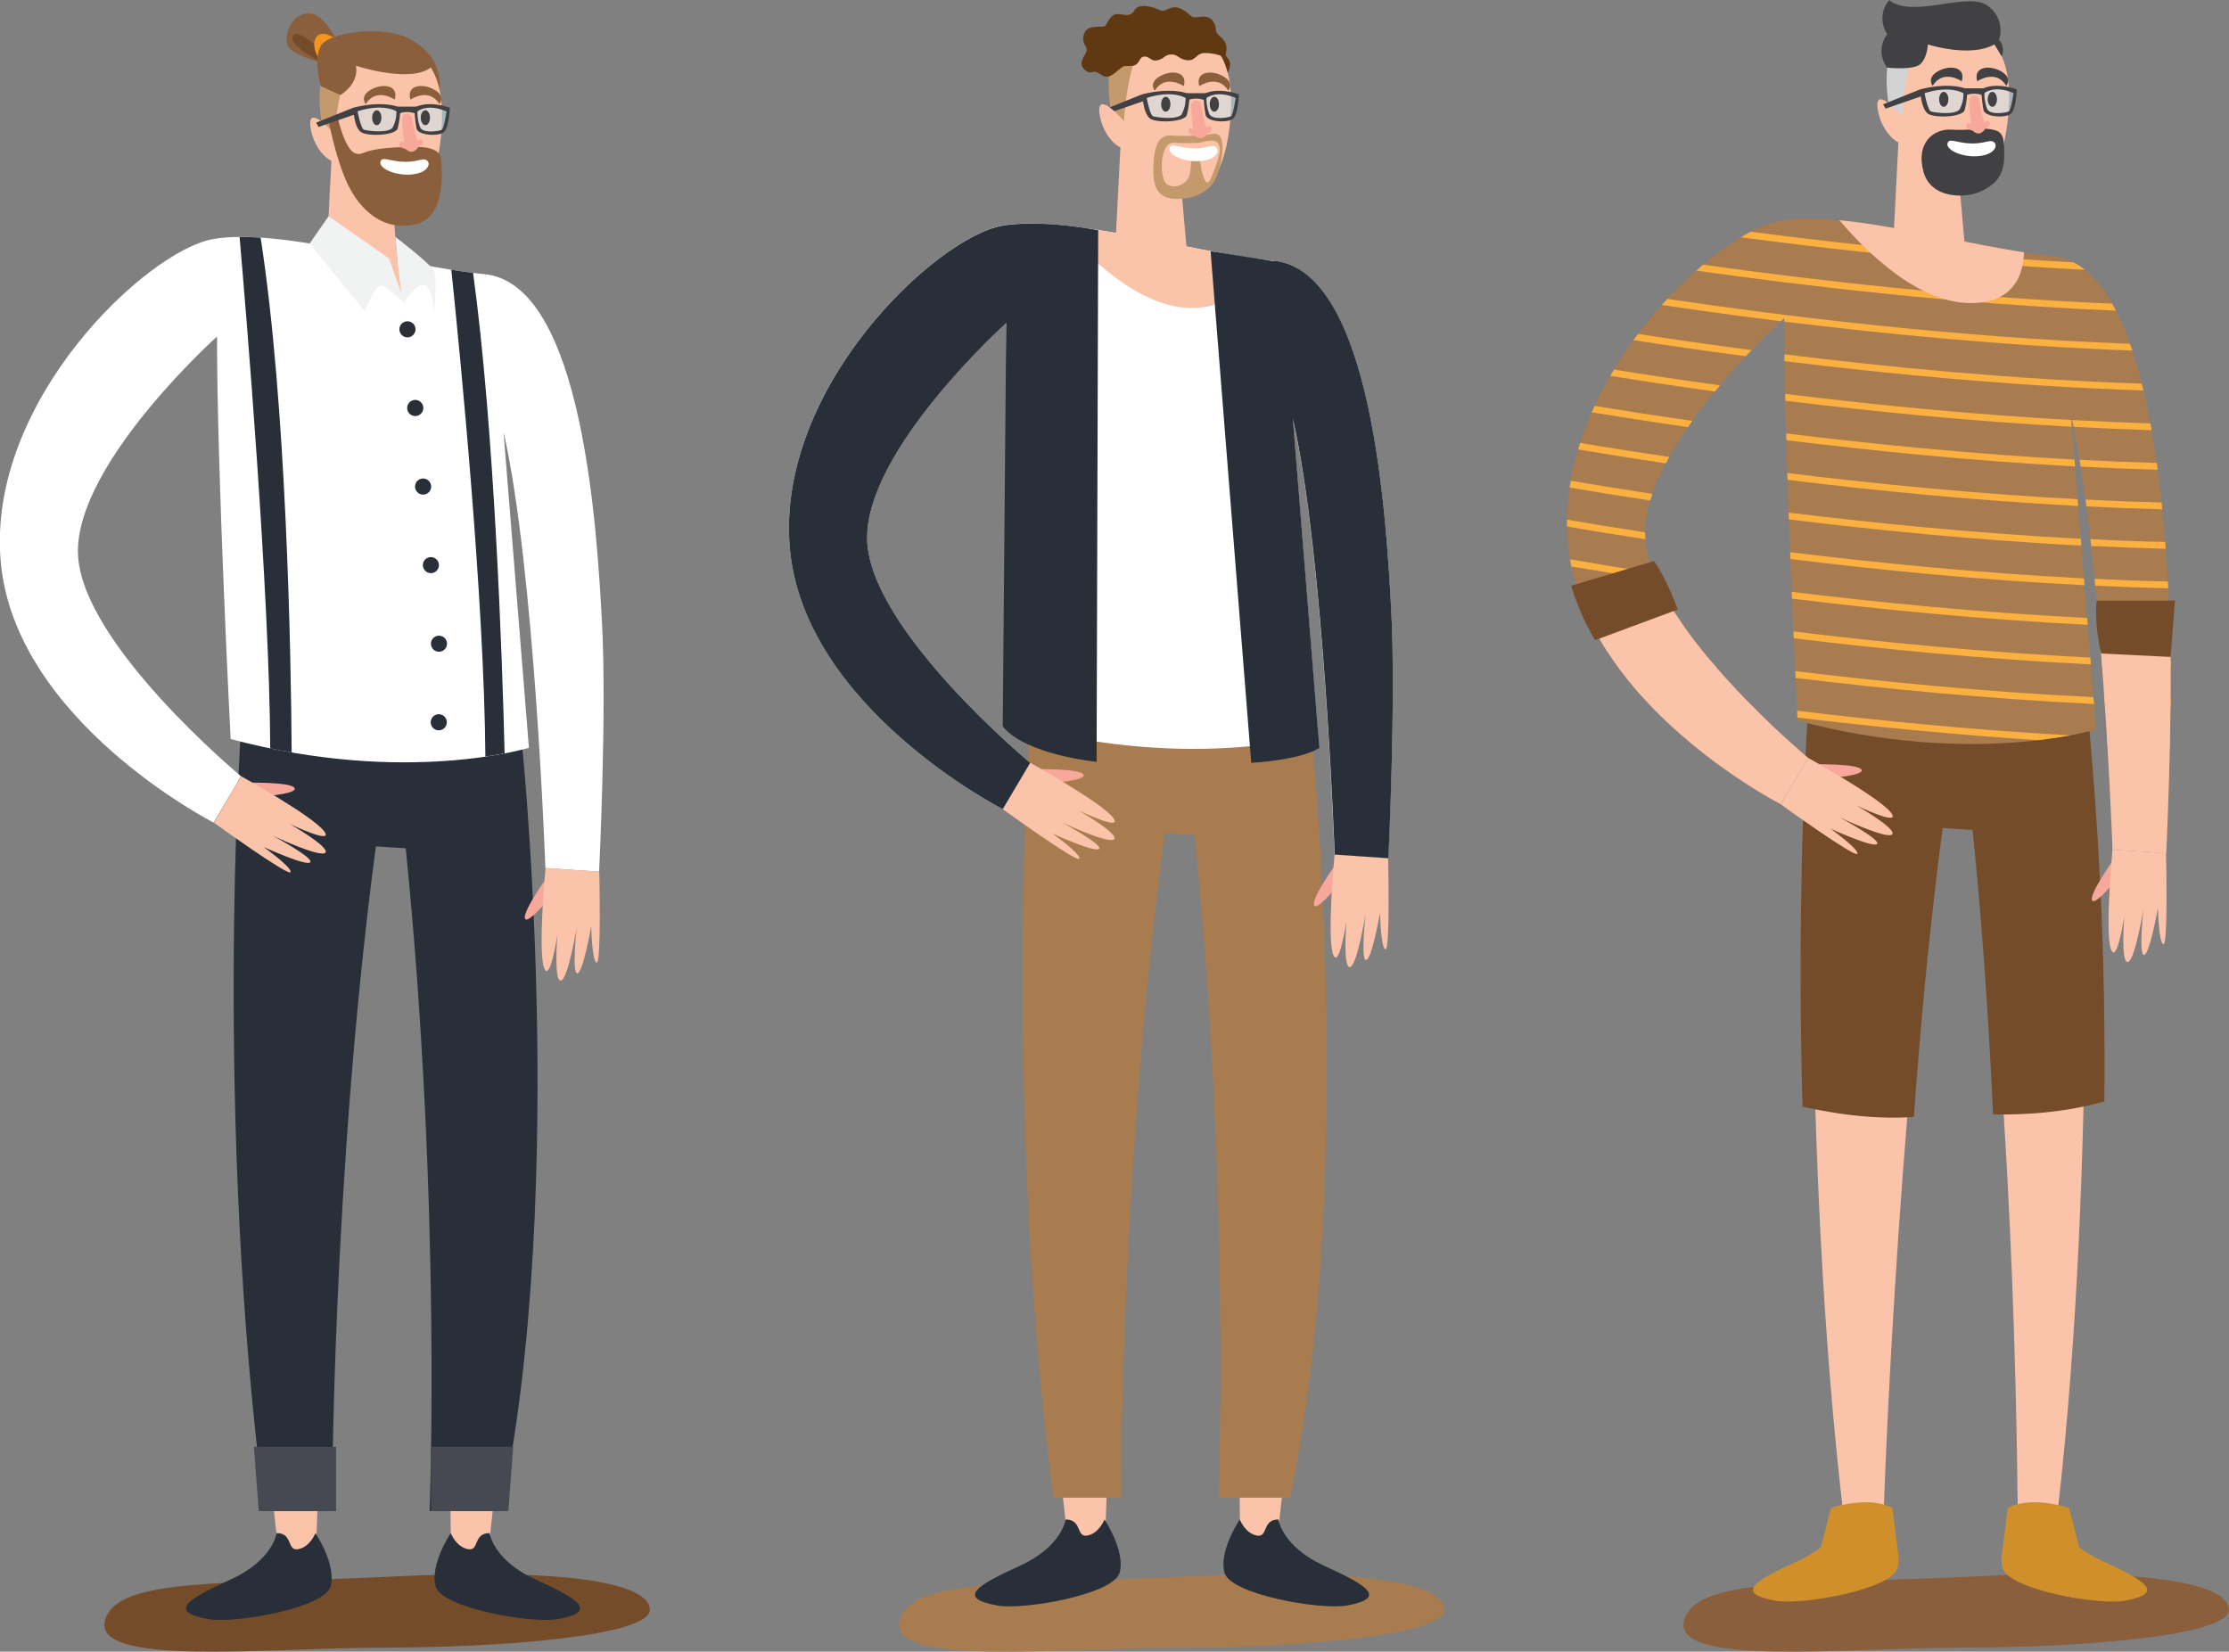 <svg xmlns="http://www.w3.org/2000/svg" viewBox="0 0 654.78 485.22"><rect x="0" y="0" width="654.78" height="485.22" fill="#808080" stroke="none"/><defs><style>.cls-1{fill:#754c29;}.cls-2{fill:#a97c50;}.cls-3{fill:#8b5e3c;}.cls-4{fill:#fbc3a9;}.cls-5{fill:#282f39;}.cls-6{fill:#474952;}.cls-7{fill:#fff;}.cls-8{fill:#f1f2f2;}.cls-9{fill:#f7941d;}.cls-10{fill:#c49a6c;}.cls-11{fill:#c7eafb;opacity:0.5;}.cls-12{fill:#414042;}.cls-13{fill:#f8a79b;}.cls-14{fill:#603913;}.cls-15{fill:#cf8f2a;}.cls-16{fill:#d1d3d4;}.cls-17{fill:#fbb040;}</style></defs><g id="Object"><path class="cls-1" d="M90.33,545.51C94,532.89,125.67,535.16,175,532.75s74.67,1.58,75.33,9.58-44.72,11.34-78.69,11.34S86.33,559.36,90.33,545.51Z" transform="translate(-59.44 -69.61)"/><path class="cls-2" d="M323.75,545.51c3.65-12.62,35.34-10.35,84.67-12.76s74.67,1.58,75.33,9.58S439,553.67,405.06,553.67,319.75,559.36,323.75,545.51Z" transform="translate(-59.44 -69.61)"/><path class="cls-3" d="M554.21,545.51c3.65-12.62,35.34-10.35,84.67-12.76s74.67,1.58,75.33,9.58-44.71,11.34-78.69,11.34S550.21,559.36,554.21,545.51Z" transform="translate(-59.44 -69.61)"/><path class="cls-4" d="M141.76,529.17l10.41,1.47c.09-14.43,4.35-124,16.12-212.64l.25-1.83h11l.24,1.83c11.78,88.61,12.06,198.21,12.15,212.64l10.41-1.47c13.36-104.94,8.36-227.11,9.28-242.24l0,0H132.49C131.57,302,128.4,424.19,141.76,529.17Z" transform="translate(-59.44 -69.61)"/><path class="cls-5" d="M140.7,520s-1,7.93-13.5,13.63-18.72,9.42-6.58,11.65c7.63,1.4,34.2-3.22,35.94-9.66S152.1,520,152.1,520s-1.49,4-5,4.71S145.65,520,140.7,520Z" transform="translate(-59.44 -69.61)"/><path class="cls-5" d="M203.26,520s1,7.93,13.49,13.63,18.72,9.42,6.58,11.65c-7.63,1.4-34.2-3.22-35.93-9.66S191.86,520,191.86,520s1.49,4,5,4.71S198.3,520,203.26,520Z" transform="translate(-59.44 -69.61)"/><path class="cls-5" d="M130.18,284.93h82.28s14.23,132.92-5.89,228.61H185.63s3.59-89.29-7-194.72h0l-8.77-.56c-12.91,97.15-12.89,195.28-12.89,195.28h-19.8C122.25,398.55,130.18,284.93,130.18,284.93Z" transform="translate(-59.44 -69.61)"/><polygon class="cls-6" points="98.73 443.93 76.02 443.93 74.57 425.03 98.73 425.03 98.73 443.93"/><polygon class="cls-6" points="126.61 443.93 149.32 443.93 150.77 425.03 126.61 425.03 126.61 443.93"/><path class="cls-7" d="M127.19,286.72s-4-77.54-4-118.25c0,0-41.43,37.24-40.85,63.58s47.91,65.61,47.91,65.61l-8.06,13.61s-58.55-29.85-62.56-76.88,42.95-91.11,62.42-94.55,56.36,8.13,79.66,10.31c29.13,2.72,33.14,76.15,34.57,102.49s-.85,73.05-.85,73.05l-15.78-1.07s-3.13-88-12.29-128.09l7.45,92.76S178.7,300.45,127.19,286.72Z" transform="translate(-59.44 -69.61)"/><path class="cls-4" d="M157,112.8,155.5,142l21.92,14s-.78-6.38-1.31-10.9l-2.33-26.45Z" transform="translate(-59.44 -69.61)"/><path class="cls-8" d="M177.42,156l-1.31-10.9-.52-5.89s10.27,7.83,11.35,10,0,11.81,0,11.81-.61-7.3-2.88-7.73-5.92,5.15-5.92,5.15-5.14-4.94-6.87-4.94-4.73,7.52-4.73,7.52l-16.15-19.87,5.57-8,17.74,12.39Z" transform="translate(-59.44 -69.61)"/><path class="cls-3" d="M187.16,88.18s1.94,3.92,1.37,7.6l-7.34-5.57S182.58,85.57,187.16,88.18Z" transform="translate(-59.44 -69.61)"/><path class="cls-3" d="M158.72,82.29s-3.93-8.87-8.61-8.74-6.9,5.17-6.4,8.74,11,5.89,11,5.89Z" transform="translate(-59.44 -69.61)"/><path class="cls-1" d="M155.25,85.81s-8.37-8.57-9.8-5.62S154.09,88,154.09,88Z" transform="translate(-59.44 -69.61)"/><path class="cls-9" d="M153.32,87.21s-2.94-4.3-.8-6.88,7.42,2.08,7.42,2.08Z" transform="translate(-59.44 -69.61)"/><path class="cls-4" d="M154.09,97.23c0-11.59,10.65-16.3,21.62-14.41s15,11.91,13.17,27.89S181,131.4,173.21,131.4C163.48,131.4,154.09,111.65,154.09,97.23Z" transform="translate(-59.44 -69.61)"/><path class="cls-10" d="M157.85,109.15s.46-15.11,6.29-25.69c0,0-9.51,1.92-10.62,11.42s2.92,21.79,2.92,21.79Z" transform="translate(-59.44 -69.61)"/><path class="cls-4" d="M157.85,109.15s-8.15-9.5-7.21-2.24,7.21,12.58,9.3,9.24Z" transform="translate(-59.44 -69.61)"/><path class="cls-3" d="M181,112.8s7.72-.59,8,3.54c.15,1.79,2,16.82-7.33,19.11-9.44,2.33-16.48-4-20.18-11.94s-5.69-19.33-5.69-19.33h2.84s2.13,9.46,5.12,10.46S164.79,112.8,181,112.8Z" transform="translate(-59.44 -69.61)"/><path class="cls-11" d="M164,102.12s1,5.5,2.05,5.88,8,1.29,9.25-.77a10.41,10.41,0,0,0,1.15-5.11S172.29,99.45,164,102.12Z" transform="translate(-59.44 -69.61)"/><path class="cls-12" d="M163.17,101.26s.24,6,2.47,7.24,9.89.88,10.6-1.12a27.89,27.89,0,0,0,.82-6.12S172.59,98.9,163.17,101.26ZM174.83,107c-1.18,1.88-7.54,1.06-8.48.7s-1.88-5.39-1.88-5.39c7.65-2.45,11.41,0,11.41,0A9.6,9.6,0,0,1,174.83,107Z" transform="translate(-59.44 -69.61)"/><path class="cls-11" d="M191,102.12s-.76,5.5-1.53,5.88-6,1.29-6.91-.77a13.53,13.53,0,0,1-.87-5.11S184.75,99.45,191,102.12Z" transform="translate(-59.44 -69.61)"/><path class="cls-12" d="M181.19,101.26a37.14,37.14,0,0,0,.61,6.12c.53,2,6.25,2.35,7.93,1.12s1.85-7.24,1.85-7.24C184.53,98.9,181.19,101.26,181.19,101.26Zm.88,1.08s2.82-2.45,8.54,0c0,0-.71,5-1.41,5.39s-5.46,1.18-6.34-.7A12.37,12.37,0,0,1,182.07,102.34Z" transform="translate(-59.44 -69.61)"/><path class="cls-12" d="M176.38,103.06a6.92,6.92,0,0,1,5.32,0l.3-2.12h-5.75Z" transform="translate(-59.44 -69.61)"/><polygon class="cls-12" points="103.73 31.65 92.87 36.03 93.56 37.3 104.7 33.45 103.73 31.65"/><path class="cls-12" d="M170.12,102c-.75,0-1.36,1-1.36,2.2s.61,2.19,1.36,2.19,1.36-1,1.36-2.19S170.87,102,170.12,102Z" transform="translate(-59.44 -69.61)"/><path class="cls-12" d="M184.39,102c-.75,0-1.36,1-1.36,2.2s.61,2.19,1.36,2.19,1.36-1,1.36-2.19S185.14,102,184.39,102Z" transform="translate(-59.44 -69.61)"/><path class="cls-13" d="M180.49,104.3a50.15,50.15,0,0,0,1.56,6.81s1.13-1.22,1.54-.13-1.16,1.62-1.16,1.62-1.49,3-3.81.8c0,0-2.4-.51-1.8-1.74s1.44.2,1.44.2a46.24,46.24,0,0,1-.65-7.31,1.48,1.48,0,0,1,1.16-1.46h0A1.46,1.46,0,0,1,180.49,104.3Z" transform="translate(-59.44 -69.61)"/><path class="cls-3" d="M175.4,98.88s-5.41-3.76-8.54,1.33c0,0-1.88-2.27,1.49-4.23S176.65,94.49,175.4,98.88Z" transform="translate(-59.44 -69.61)"/><path class="cls-3" d="M180,98.88s5.41-3.76,8.55,1.33c0,0,1.88-2.27-1.49-4.23S178.7,94.49,180,98.88Z" transform="translate(-59.44 -69.61)"/><path class="cls-7" d="M171.4,116.68c.77-1.1,3.85.85,8.62.4,3-.28,4-1.18,5-.18s-.09,3.72-5.13,4S170,118.64,171.4,116.68Z" transform="translate(-59.44 -69.61)"/><path class="cls-3" d="M164,88.92s18.37,6.08,23.2-.74c0,0-1.82-4.41-8-7.42-7.48-3.62-21.89-1.71-25,1.65s-.57,12.47-.57,12.47l5.79,2.67S165,94.32,164,88.92Z" transform="translate(-59.44 -69.61)"/><path class="cls-13" d="M131.33,299.55s13.57-.32,14.64,1.56-11.17,2.64-11.17,2.64Z" transform="translate(-59.44 -69.61)"/><path class="cls-4" d="M130.3,297.66s20.67,11.5,24.24,16-10-2-10-2,11.86,6.79,10.48,8.44-15.51-5-15.51-5,12,6.42,11.09,7.8-13.71-4.45-13.71-4.45,8.51,6.12,7.89,7.39-22.49-14.54-22.49-14.54Z" transform="translate(-59.44 -69.61)"/><path class="cls-13" d="M220.67,326.54s-7.94,11-7,12.95,8.5-7.71,8.5-7.71Z" transform="translate(-59.44 -69.61)"/><path class="cls-4" d="M219.7,324.62s-2.22,23.55-.52,29.05,4-9.42,4-9.42-1.12,13.62,1,13.42S228.87,342,228.87,342s-1.51,13.53.15,13.56,4.09-13.82,4.09-13.82.23,10.48,1.62,10.68.75-26.76.75-26.76Z" transform="translate(-59.44 -69.61)"/><path class="cls-5" d="M136,139.42c-2.15-.14-4.21-.22-6.18-.2,1.81,20.82,8.82,104.41,9,150.25q3.19.66,6.3,1.2C144.93,261.74,143.62,188.55,136,139.42Z" transform="translate(-59.44 -69.61)"/><path class="cls-5" d="M198.41,149.78c-2-.25-4.18-.56-6.39-.91,2.68,25.76,9.69,97.29,10,143q3.21-.47,5.65-.95C207,263,204.66,195.4,198.41,149.78Z" transform="translate(-59.44 -69.61)"/><path class="cls-5" d="M179.12,164a2.36,2.36,0,1,0,2.37,2.36A2.36,2.36,0,0,0,179.12,164Z" transform="translate(-59.44 -69.61)"/><path class="cls-5" d="M181.42,187.1a2.37,2.37,0,1,0,2.37,2.37A2.37,2.37,0,0,0,181.42,187.1Z" transform="translate(-59.44 -69.61)"/><path class="cls-5" d="M183.73,210.19a2.36,2.36,0,1,0,2.36,2.36A2.36,2.36,0,0,0,183.73,210.19Z" transform="translate(-59.44 -69.61)"/><circle class="cls-5" cx="126.58" cy="166.02" r="2.36"/><circle class="cls-5" cx="128.95" cy="189.11" r="2.36"/><path class="cls-5" d="M188.33,279.44a2.36,2.36,0,1,0,2.36,2.36A2.35,2.35,0,0,0,188.33,279.44Z" transform="translate(-59.44 -69.61)"/><path class="cls-4" d="M373.54,525.22,384,526.69c.09-14.43,4.34-124,16.12-212.64l.24-1.83h11l.24,1.83c11.78,88.61,12.06,198.21,12.15,212.64l10.41-1.47c13.36-104.94,8.36-227.11,9.27-242.24l0,0H364.27C363.35,298,360.18,420.24,373.54,525.22Z" transform="translate(-59.44 -69.61)"/><path class="cls-5" d="M372.48,516s-1,7.93-13.5,13.63-18.72,9.42-6.58,11.65c7.63,1.4,34.2-3.22,35.94-9.66S383.87,516,383.87,516s-1.48,4-4.95,4.71S377.43,516,372.48,516Z" transform="translate(-59.44 -69.61)"/><path class="cls-5" d="M435,516s1,7.93,13.49,13.63,18.72,9.42,6.58,11.65c-7.63,1.4-34.2-3.22-35.93-9.66S423.64,516,423.64,516s1.48,4,4.95,4.71S430.08,516,435,516Z" transform="translate(-59.44 -69.61)"/><path class="cls-2" d="M362,281h82.28s14.23,132.92-5.89,228.61H417.41s3.58-89.29-7.05-194.72h0l-8.77-.56c-12.91,97.15-12.89,195.28-12.89,195.28H368.9C354,394.6,362,281,362,281Z" transform="translate(-59.44 -69.61)"/><path class="cls-7" d="M359,282.77s-4-77.54-4-118.25c0,0-41.43,37.24-40.85,63.58s47.91,65.61,47.91,65.61L354,307.32s-58.55-29.85-62.56-76.88,43-91.11,62.41-94.55,56.37,8.13,79.67,10.31c29.13,2.72,33.13,76.15,34.57,102.49s-.85,73.05-.85,73.05l-15.78-1.07s-3.13-88-12.29-128.09l7.44,92.76S410.47,296.5,359,282.77Z" transform="translate(-59.44 -69.61)"/><path class="cls-4" d="M388.77,108.85,387.28,138l21.92,14s-.78-6.38-1.32-10.9l-2.33-26.45Z" transform="translate(-59.44 -69.61)"/><path class="cls-4" d="M385.86,93.28c0-11.59,10.66-16.3,21.63-14.42s15.05,11.92,13.17,27.9-7.84,20.69-15.67,20.69C395.26,127.45,385.86,107.7,385.86,93.28Z" transform="translate(-59.44 -69.61)"/><path class="cls-10" d="M389.63,105.2s.45-15.11,6.29-25.69c0,0-9.51,1.91-10.62,11.42s2.92,21.79,2.92,21.79Z" transform="translate(-59.44 -69.61)"/><path class="cls-11" d="M395.73,98.17s1,5.5,2,5.88,8,1.29,9.24-.77a10.35,10.35,0,0,0,1.16-5.11S404.07,95.5,395.73,98.17Z" transform="translate(-59.44 -69.61)"/><path class="cls-12" d="M395,97.31s.24,6,2.47,7.24,9.89.88,10.6-1.12a27.89,27.89,0,0,0,.82-6.12S404.37,95,395,97.31Zm11.65,5.77c-1.17,1.88-7.53,1-8.47.7s-1.88-5.39-1.88-5.39c7.65-2.45,11.41,0,11.41,0A9.54,9.54,0,0,1,406.6,103.08Z" transform="translate(-59.44 -69.61)"/><path class="cls-11" d="M422.77,98.17s-.77,5.5-1.53,5.88-6,1.29-6.92-.77a13.43,13.43,0,0,1-.86-5.11S416.53,95.5,422.77,98.17Z" transform="translate(-59.44 -69.61)"/><path class="cls-12" d="M413,97.31a36,36,0,0,0,.61,6.12c.53,2,6.25,2.35,7.93,1.12s1.84-7.24,1.84-7.24C416.31,95,413,97.31,413,97.31Zm.88,1.08s2.81-2.45,8.54,0c0,0-.71,5-1.41,5.39s-5.46,1.18-6.34-.7A12.37,12.37,0,0,1,413.85,98.39Z" transform="translate(-59.44 -69.61)"/><path class="cls-12" d="M408.16,99.11a6.9,6.9,0,0,1,5.31,0l.31-2.12H408Z" transform="translate(-59.44 -69.61)"/><polygon class="cls-12" points="335.51 27.7 324.64 32.08 325.34 33.35 336.48 29.5 335.51 27.7"/><path class="cls-10" d="M418.16,110.27c-1.11-2.35-2.77-1-6.19-.85a82.24,82.24,0,0,1-8.49,0c-4.31-.25-5.08,4.39-5.24,9.63s1.17,9,6.86,9,9.31-2.38,11.07-5.25S419.27,112.62,418.16,110.27Zm-2,9.28c-1.64,4.5-2.25,4.5-3.2,2a19,19,0,0,1-1-5.63H409.2a14.25,14.25,0,0,1-.36,5.13c-.71,3.25-6.29,4.87-7.54,1.25s-.5-11,2.87-10.75a72.61,72.61,0,0,0,7.8,0s3.95-1.38,5.14,0S417.8,115.05,416.17,119.55Z" transform="translate(-59.44 -69.61)"/><ellipse class="cls-12" cx="342.45" cy="30.62" rx="1.36" ry="2.19"/><ellipse class="cls-12" cx="356.72" cy="30.62" rx="1.36" ry="2.19"/><path class="cls-13" d="M412.27,100.35a48.67,48.67,0,0,0,1.56,6.81s1.13-1.22,1.54-.13-1.16,1.62-1.16,1.62-1.49,3-3.81.8c0,0-2.4-.51-1.8-1.74s1.43.2,1.43.2a47,47,0,0,1-.64-7.31,1.48,1.48,0,0,1,1.16-1.46h0A1.46,1.46,0,0,1,412.27,100.35Z" transform="translate(-59.44 -69.61)"/><path class="cls-3" d="M407.18,94.93s-5.41-3.76-8.54,1.33c0,0-1.88-2.27,1.49-4.23S408.43,90.54,407.18,94.93Z" transform="translate(-59.44 -69.61)"/><path class="cls-3" d="M411.73,94.93s5.41-3.76,8.54,1.33c0,0,1.88-2.27-1.48-4.23S410.48,90.54,411.73,94.93Z" transform="translate(-59.44 -69.61)"/><path class="cls-7" d="M403.18,112.73c.77-1.1,3.85.85,8.62.4,3-.28,4-1.18,5-.18s-.08,3.72-5.12,4S401.82,114.69,403.18,112.73Z" transform="translate(-59.44 -69.61)"/><path class="cls-14" d="M418.11,86a14,14,0,0,0-5.14-.79c-2.25.25-2.32,2.33-4.79,2.08s-2.77-1.75-4.7-1.67-2,1.21-4,1.69-2.34-1.29-4-1.07-1.09,2.63-3.75,2.72-2-.16-4.69,2-3.48.88-5.15,0-2,.95-4-1.05.59-4,.75-5.5-1.66-1.9-.75-4.87,5.5-1.63,6.21-2.38,1.51-3.41,3.53-3.41,3.85,1.08,5.1-1.17,5.91-.83,7.41,0,2.84-1.25,5.17-.75,3.63,2.5,4.73,2.83,4.19-1.16,5.77,1.25-.29,2.42,2.31,4.67,1.19,4.5,1.44,5.33,2.23,1.68.54,5.05C420.09,90.93,419.1,87.3,418.11,86Z" transform="translate(-59.44 -69.61)"/><path class="cls-4" d="M389.63,105.2s-8.15-9.5-7.21-2.24,7.21,12.58,9.3,9.24Z" transform="translate(-59.44 -69.61)"/><path class="cls-13" d="M363.11,295.6s13.57-.32,14.63,1.56-11.17,2.64-11.17,2.64Z" transform="translate(-59.44 -69.61)"/><path class="cls-4" d="M362.08,293.71s20.67,11.5,24.24,16-10.05-2-10.05-2,11.85,6.79,10.48,8.44-15.51-5-15.51-5,12,6.42,11.09,7.8-13.71-4.45-13.71-4.45,8.51,6.12,7.88,7.39S354,307.32,354,307.32Z" transform="translate(-59.44 -69.61)"/><path class="cls-13" d="M452.45,322.59s-7.94,11-7,13,8.51-7.71,8.51-7.71Z" transform="translate(-59.44 -69.61)"/><path class="cls-4" d="M451.48,320.67s-2.23,23.55-.52,29.05,4-9.42,4-9.42-1.11,13.62,1,13.42,4.63-15.64,4.63-15.64-1.51,13.53.14,13.56,4.1-13.82,4.1-13.82.22,10.48,1.62,10.68.75-26.76.75-26.76Z" transform="translate(-59.44 -69.61)"/><path class="cls-4" d="M425.22,145.18c-16.6-2.53-37.4-7.81-54.21-9.43,7.35,8.71,23.38,25.07,39.67,24.32C422,159.55,425,152.22,425.22,145.18Z" transform="translate(-59.44 -69.61)"/><path class="cls-5" d="M314.17,228.1c-.58-26.34,40.85-63.58,40.85-63.58L354,283c6.72,8.41,27.57,10.41,27.57,10.41l.47-156.17c-18.64-3.4-28.19-1.31-28.19-1.31-19.46,3.44-66.42,47.53-62.41,94.55S354,307.32,354,307.32l8.06-13.61S314.74,254.44,314.17,228.1Z" transform="translate(-59.44 -69.61)"/><path class="cls-5" d="M468.11,248.69c-1.44-26.34-5.44-99.77-34.57-102.49l0,.13-18.48-2.9L427,293.71s14-.68,20-4.34l-7.78-96.79h0c9.16,40.08,12.29,128.09,12.29,128.09l15.78,1.07S469.54,275,468.11,248.69Z" transform="translate(-59.44 -69.61)"/><path class="cls-4" d="M602.08,523.78l10.41,1.47c.09-14.43,4.34-124,16.12-212.64l.24-1.83h11l.25,1.83c11.77,88.61,12.06,198.21,12.15,212.64l10.41-1.47C676,418.83,671,296.67,671.91,281.53h-79.1C591.89,296.59,588.71,418.8,602.08,523.78Z" transform="translate(-59.44 -69.61)"/><path class="cls-1" d="M621.66,397.73c1.89-26.6,4.6-55.77,8.46-84.86l8.78.56c3,29.68,4.86,58.08,6,83.57,8.82.16,21-.46,32.7-3.82a1077.06,1077.06,0,0,0-4.82-113.64H590.5s-3.42,49-1.56,115.16C597.51,396.65,609.78,398.63,621.66,397.73Z" transform="translate(-59.44 -69.61)"/><path class="cls-15" d="M601,514.59s-1,7.93-13.49,13.63-18.72,9.42-6.58,11.65c7.63,1.4,34.2-3.22,35.93-9.67s-4.46-15.61-4.46-15.61-1.49,4-4.95,4.71S606,514.59,601,514.59Z" transform="translate(-59.44 -69.61)"/><path class="cls-15" d="M594.33,524.16l3-11.55s11-3.75,18,0l1.6,12.64Z" transform="translate(-59.44 -69.61)"/><path class="cls-15" d="M663.55,514.59s1,7.93,13.49,13.63,18.72,9.42,6.58,11.65c-7.63,1.4-34.2-3.22-35.93-9.67s4.46-15.61,4.46-15.61,1.49,4,5,4.71S658.59,514.59,663.55,514.59Z" transform="translate(-59.44 -69.61)"/><path class="cls-15" d="M670.23,524.16l-3-11.55s-11-3.75-18,0l-1.6,12.64Z" transform="translate(-59.44 -69.61)"/><path class="cls-2" d="M587.51,281.33s-4-77.55-4-118.25c0,0-41.43,37.24-40.86,63.58s47.91,65.61,47.91,65.61l-8.05,13.61S524,276,520,229s42.94-91.11,62.41-94.55,56.36,8.13,79.67,10.31c29.12,2.72,33.13,76.15,34.56,102.49s-.84,73-.84,73L680,319.23s-3.13-88-12.29-128.09l7.44,92.76S639,295.06,587.51,281.33Z" transform="translate(-59.44 -69.61)"/><path class="cls-4" d="M617.31,107.41l-1.49,29.18,21.91,14s-.77-6.38-1.31-10.9l-2.33-26.45Z" transform="translate(-59.44 -69.61)"/><path class="cls-4" d="M614.4,91.84c0-11.6,10.66-16.3,21.63-14.42s15.05,11.92,13.16,27.9S641.36,126,633.52,126C623.8,126,614.4,106.26,614.4,91.84Z" transform="translate(-59.44 -69.61)"/><path class="cls-16" d="M618.16,103.75s.46-15.11,6.3-25.68c0,0-9.52,1.91-10.63,11.42s2.93,21.78,2.93,21.78Z" transform="translate(-59.44 -69.61)"/><path class="cls-4" d="M618.16,103.75S610,94.26,611,101.52s7.21,12.58,9.3,9.23Z" transform="translate(-59.44 -69.61)"/><path class="cls-12" d="M644,107.54c-2.79-.46-6.22.5-11.3.16s-10.61,3.7-8.21,12.42c2.19,8,12.58,8,17.53,5.4,5.39-2.83,6.27-6.32,6.18-11.4S647.48,108.1,644,107.54Z" transform="translate(-59.44 -69.61)"/><path class="cls-11" d="M624.27,96.73s1,5.5,2.05,5.88,8,1.29,9.24-.77a10.48,10.48,0,0,0,1.16-5.11S632.61,94.06,624.27,96.73Z" transform="translate(-59.44 -69.61)"/><path class="cls-12" d="M623.49,95.87s.23,6,2.47,7.24,9.89.88,10.59-1.12a27.48,27.48,0,0,0,.83-6.12S632.9,93.51,623.49,95.87Zm11.65,5.76c-1.18,1.89-7.53,1.06-8.47.71S624.78,97,624.78,97c7.65-2.45,11.42,0,11.42,0A9.49,9.49,0,0,1,635.14,101.63Z" transform="translate(-59.44 -69.61)"/><path class="cls-11" d="M651.31,96.73s-.77,5.5-1.54,5.88-5.95,1.29-6.91-.77a13.43,13.43,0,0,1-.86-5.11S645.07,94.06,651.31,96.73Z" transform="translate(-59.44 -69.61)"/><path class="cls-12" d="M641.5,95.87a36.39,36.39,0,0,0,.62,6.12c.53,2,6.25,2.35,7.92,1.12s1.85-7.24,1.85-7.24C644.85,93.51,641.5,95.87,641.5,95.87Zm.88,1.08s2.82-2.45,8.54,0c0,0-.7,5-1.41,5.39s-5.45,1.18-6.33-.71A12.19,12.19,0,0,1,642.38,97Z" transform="translate(-59.44 -69.61)"/><path class="cls-12" d="M636.7,97.67a6.9,6.9,0,0,1,5.31,0l.3-2.12h-5.75Z" transform="translate(-59.44 -69.61)"/><polygon class="cls-12" points="564.04 26.26 553.18 30.64 553.88 31.91 565.01 28.06 564.04 26.26"/><path class="cls-12" d="M630.43,96.59c-.75,0-1.36,1-1.36,2.19s.61,2.2,1.36,2.2,1.36-1,1.36-2.2S631.18,96.59,630.43,96.59Z" transform="translate(-59.44 -69.61)"/><path class="cls-12" d="M644.7,96.59c-.75,0-1.36,1-1.36,2.19s.61,2.2,1.36,2.2,1.36-1,1.36-2.2S645.45,96.59,644.7,96.59Z" transform="translate(-59.44 -69.61)"/><path class="cls-13" d="M640.81,98.91a47.28,47.28,0,0,0,1.56,6.81s1.13-1.22,1.53-.13-1.16,1.62-1.16,1.62-1.49,3-3.8.8c0,0-2.4-.51-1.8-1.74s1.43.19,1.43.19a46.78,46.78,0,0,1-.64-7.3,1.46,1.46,0,0,1,1.16-1.46h0A1.46,1.46,0,0,1,640.81,98.91Z" transform="translate(-59.44 -69.61)"/><path class="cls-12" d="M635.72,93.49s-5.41-3.76-8.55,1.33c0,0-1.88-2.27,1.49-4.23S637,89.1,635.72,93.49Z" transform="translate(-59.44 -69.61)"/><path class="cls-12" d="M640.27,93.49s5.41-3.76,8.54,1.33c0,0,1.88-2.27-1.49-4.23S639,89.1,640.27,93.49Z" transform="translate(-59.44 -69.61)"/><path class="cls-7" d="M631.72,111.29c.77-1.11,3.85.85,8.61.4,3-.28,4-1.18,5-.18s-.09,3.71-5.12,4S630.35,113.25,631.72,111.29Z" transform="translate(-59.44 -69.61)"/><path class="cls-13" d="M591.65,294.15s13.56-.31,14.63,1.57-11.17,2.64-11.17,2.64Z" transform="translate(-59.44 -69.61)"/><path class="cls-4" d="M590.61,292.27s20.68,11.5,24.25,16-10.05-2-10.05-2,11.85,6.79,10.47,8.44-15.51-5-15.51-5,12,6.42,11.09,7.8-13.7-4.45-13.7-4.45,8.5,6.12,7.88,7.38-22.48-14.53-22.48-14.53Z" transform="translate(-59.44 -69.61)"/><path class="cls-13" d="M681,321.15s-7.94,11-7,12.94,8.5-7.71,8.5-7.71Z" transform="translate(-59.44 -69.61)"/><path class="cls-4" d="M680,319.23s-2.23,23.55-.53,29,4-9.42,4-9.42-1.12,13.62,1,13.42,4.63-15.64,4.63-15.64-1.5,13.53.15,13.56,4.09-13.82,4.09-13.82.23,10.47,1.63,10.68.75-26.77.75-26.77Z" transform="translate(-59.44 -69.61)"/><path class="cls-17" d="M573.76,137.69c-1,.49-1.92,1-2.9,1.63,28.32,3.76,64,7.65,101,9.54a21.08,21.08,0,0,0-3.32-2.18C634,144.8,600.71,141.22,573.76,137.69Z" transform="translate(-59.44 -69.61)"/><path class="cls-17" d="M679.9,158.82c-44.92-1.92-88.53-7-120.16-11.45-.66.56-1.33,1.14-2,1.74,32.08,4.55,77,9.84,123.27,11.76C680.65,160.17,680.28,159.49,679.9,158.82Z" transform="translate(-59.44 -69.61)"/><path class="cls-17" d="M583.56,163.08v1c29.75,3.68,65.73,7.19,102.28,8.52-.23-.68-.46-1.36-.7-2-52-1.92-102.78-8.26-135.93-13.18l-1.62,1.78c10.11,1.51,21.93,3.16,35,4.79C583.2,163.4,583.56,163.08,583.56,163.08Z" transform="translate(-59.44 -69.61)"/><path class="cls-17" d="M583.63,173.7l0,2c30.62,3.79,67.82,7.39,105.44,8.62-.16-.68-.32-1.35-.49-2C651.14,181.08,614.1,177.48,583.63,173.7Z" transform="translate(-59.44 -69.61)"/><path class="cls-17" d="M574,172.47c-12.69-1.65-24-3.3-33.4-4.76-.45.6-.9,1.21-1.34,1.82,9.26,1.44,20.45,3.08,33,4.74Z" transform="translate(-59.44 -69.61)"/><path class="cls-17" d="M564.72,182.81c-12.14-1.66-22.71-3.27-31.18-4.63-.37.61-.74,1.23-1.09,1.85,8.33,1.34,18.76,2.94,30.77,4.6C563.72,184,564.22,183.41,564.72,182.81Z" transform="translate(-59.44 -69.61)"/><path class="cls-17" d="M583.88,187.33c24.83,3.07,54,6,84.16,7.66l-.17-2c-30.14-1.66-59.25-4.6-84-7.67C583.85,186,583.86,186.65,583.88,187.33Z" transform="translate(-59.44 -69.61)"/><path class="cls-17" d="M668.14,193c.14.66.29,1.34.43,2,7.59.42,15.24.75,22.91,1l-.36-2C683.43,193.75,675.75,193.42,668.14,193Z" transform="translate(-59.44 -69.61)"/><path class="cls-17" d="M669,206.63l-.16-2c-30.36-1.65-59.71-4.6-84.69-7.69l.06,2C609.2,202,638.58,205,669,206.63Z" transform="translate(-59.44 -69.61)"/><path class="cls-17" d="M670.33,204.7l.33,2c7.49.39,15,.7,22.6.91l-.27-2Q681.62,205.3,670.33,204.7Z" transform="translate(-59.44 -69.61)"/><path class="cls-17" d="M556.58,193.26c-11.47-1.64-21.22-3.18-28.71-4.41-.29.62-.57,1.25-.85,1.88,7.36,1.22,17,2.74,28.27,4.36Z" transform="translate(-59.44 -69.61)"/><path class="cls-17" d="M672.07,216.38c.09.66.18,1.33.26,2,7.39.37,14.83.66,22.28.86l-.21-2C686.94,217.05,679.48,216.75,672.07,216.38Z" transform="translate(-59.44 -69.61)"/><path class="cls-17" d="M549.8,203.85c-10.73-1.58-19.63-3-26.18-4.13-.2.64-.4,1.28-.59,1.93,6.43,1.09,15.2,2.51,25.76,4.08C549.11,205.1,549.46,204.48,549.8,203.85Z" transform="translate(-59.44 -69.61)"/><path class="cls-17" d="M669.9,218.26l-.16-2c-30.55-1.62-60.11-4.59-85.27-7.69,0,.67,0,1.34.07,2C609.74,213.68,639.33,216.64,669.9,218.26Z" transform="translate(-59.44 -69.61)"/><path class="cls-17" d="M670.84,229.9l-.16-2c-30.73-1.61-60.48-4.58-85.81-7.7,0,.68,0,1.35.07,2C610.31,225.33,640.09,228.3,670.84,229.9Z" transform="translate(-59.44 -69.61)"/><path class="cls-17" d="M673.51,228c.07.67.15,1.34.22,2,7.27.36,14.58.64,21.89.82,0-.66-.1-1.33-.16-2C688.13,228.67,680.8,228.39,673.51,228Z" transform="translate(-59.44 -69.61)"/><path class="cls-17" d="M544.84,214.7c-10-1.52-18.2-2.87-24-3.86-.11.65-.22,1.31-.31,2,5.72,1,13.78,2.31,23.67,3.81C544.41,216,544.62,215.34,544.84,214.7Z" transform="translate(-59.44 -69.61)"/><path class="cls-17" d="M542.7,226.66V226c-9.69-1.48-17.51-2.78-22.93-3.72,0,.68,0,1.35,0,2,5.49,1,13.32,2.25,23,3.73C542.74,227.54,542.71,227.1,542.7,226.66Z" transform="translate(-59.44 -69.61)"/><path class="cls-17" d="M671.77,241.53l-.16-2c-30.88-1.58-60.81-4.56-86.3-7.69,0,.67.05,1.35.08,2C610.92,237,640.88,240,671.77,241.53Z" transform="translate(-59.44 -69.61)"/><path class="cls-17" d="M674.74,239.67c.07.67.13,1.34.2,2,7.12.35,14.28.61,21.44.78,0-.65-.08-1.31-.12-2Q685.48,240.21,674.74,239.67Z" transform="translate(-59.44 -69.61)"/><path class="cls-17" d="M672.7,253.16l-.16-2c-31-1.56-61.12-4.54-86.76-7.68,0,.68.06,1.35.08,2C611.55,248.63,641.67,251.6,672.7,253.16Z" transform="translate(-59.44 -69.61)"/><path class="cls-17" d="M675.82,251.31c.06.67.11,1.34.17,2,7,.32,13.94.58,20.93.74l-.06-2Q686.32,251.8,675.82,251.31Z" transform="translate(-59.44 -69.61)"/><path class="cls-17" d="M545.27,237.93c-10.36-1.57-18.76-3-24.63-4q.18,1.06.39,2.1c6.07,1,14.65,2.45,25.16,4C545.87,239.37,545.56,238.65,545.27,237.93Z" transform="translate(-59.44 -69.61)"/><path class="cls-17" d="M676.77,262.94l.15,2q10.07.45,20.19.7c0-.67,0-1.34,0-2C690.31,263.49,683.52,263.25,676.77,262.94Z" transform="translate(-59.44 -69.61)"/><path class="cls-17" d="M673.64,264.79l-.16-2c-31.15-1.54-61.41-4.52-87.2-7.67,0,.69.06,1.36.09,2C612.2,260.28,642.48,263.26,673.64,264.79Z" transform="translate(-59.44 -69.61)"/><path class="cls-17" d="M552,250.52c-11.53-1.69-21.09-3.23-28-4.41.27.73.56,1.46.86,2.18,7.24,1.21,17,2.77,28.7,4.47C553,252,552.5,251.26,552,250.52Z" transform="translate(-59.44 -69.61)"/><path class="cls-17" d="M674.57,276.42l-.16-2c-31.26-1.52-61.67-4.49-87.6-7.65,0,.7.06,1.37.09,2C612.87,271.94,643.3,274.91,674.57,276.42Z" transform="translate(-59.44 -69.61)"/><path class="cls-17" d="M561.76,263.49c-12.54-1.75-23.3-3.41-31.62-4.77.46.76.93,1.51,1.41,2.26,8.58,1.38,19.51,3.06,32.17,4.8C563.06,265,562.41,264.26,561.76,263.49Z" transform="translate(-59.44 -69.61)"/><path class="cls-17" d="M697.09,275.23q-9.76-.23-19.48-.67c0,.68.09,1.34.14,2q9.63.44,19.32.66C697.07,276.57,697.08,275.9,697.09,275.23Z" transform="translate(-59.44 -69.61)"/><path class="cls-17" d="M573.87,276.71c-13.07-1.71-24.66-3.41-34.21-4.89.68.79,1.36,1.57,2.05,2.34,9.74,1.5,21.41,3.18,34.48,4.87C575.43,278.28,574.66,277.51,573.87,276.71Z" transform="translate(-59.44 -69.61)"/><path class="cls-17" d="M667.6,285.64c-28.64-1.58-56.32-4.33-80.24-7.23,0,.86.08,1.54.1,2,21.25,2.57,45.44,5,70.62,6.63C661.83,286.63,665,286.13,667.6,285.64Z" transform="translate(-59.44 -69.61)"/><path class="cls-17" d="M696.92,286.81q-9.3-.21-18.56-.63l.12,2q9.16.4,18.39.62C696.89,288.15,696.9,287.48,696.92,286.81Z" transform="translate(-59.44 -69.61)"/><path class="cls-4" d="M654,143.73c-16.6-2.52-37.4-7.8-54.22-9.43,7.36,8.72,23.39,25.08,39.68,24.33C650.76,158.11,653.76,150.78,654,143.73Z" transform="translate(-59.44 -69.61)"/><path class="cls-4" d="M582.56,305.88l8.05-13.61s-31.27-25.94-43.29-49.8l-20.88,9.43C542.59,285.5,582.56,305.88,582.56,305.88Z" transform="translate(-59.44 -69.61)"/><path class="cls-4" d="M680,319.23l15.78,1.06s1.85-37.94,1.16-64.72l-20.6,2.23C679,290.14,680,319.23,680,319.23Z" transform="translate(-59.44 -69.61)"/><path class="cls-12" d="M613.83,89.49s7.56.79,9.66-1,2.26-5.83,2.26-5.83,12.44,4,19.55,0l2.15,3.52a4.5,4.5,0,0,0-.8-4.85,8.76,8.76,0,0,0-3.31-10c-5.59-4.34-22.13,3.83-28.94-1.67a8.26,8.26,0,0,0-.57,10A8,8,0,0,0,613.83,89.49Z" transform="translate(-59.44 -69.61)"/><path class="cls-1" d="M545.29,234.45,521,241.68a71.59,71.59,0,0,0,7,16l24.29-9S549,239.47,545.29,234.45Z" transform="translate(-59.44 -69.61)"/><path class="cls-1" d="M675.35,246.07s-.86,6.28,1.32,15.53l20.41,1,1.26-16.54Z" transform="translate(-59.44 -69.61)"/></g></svg>